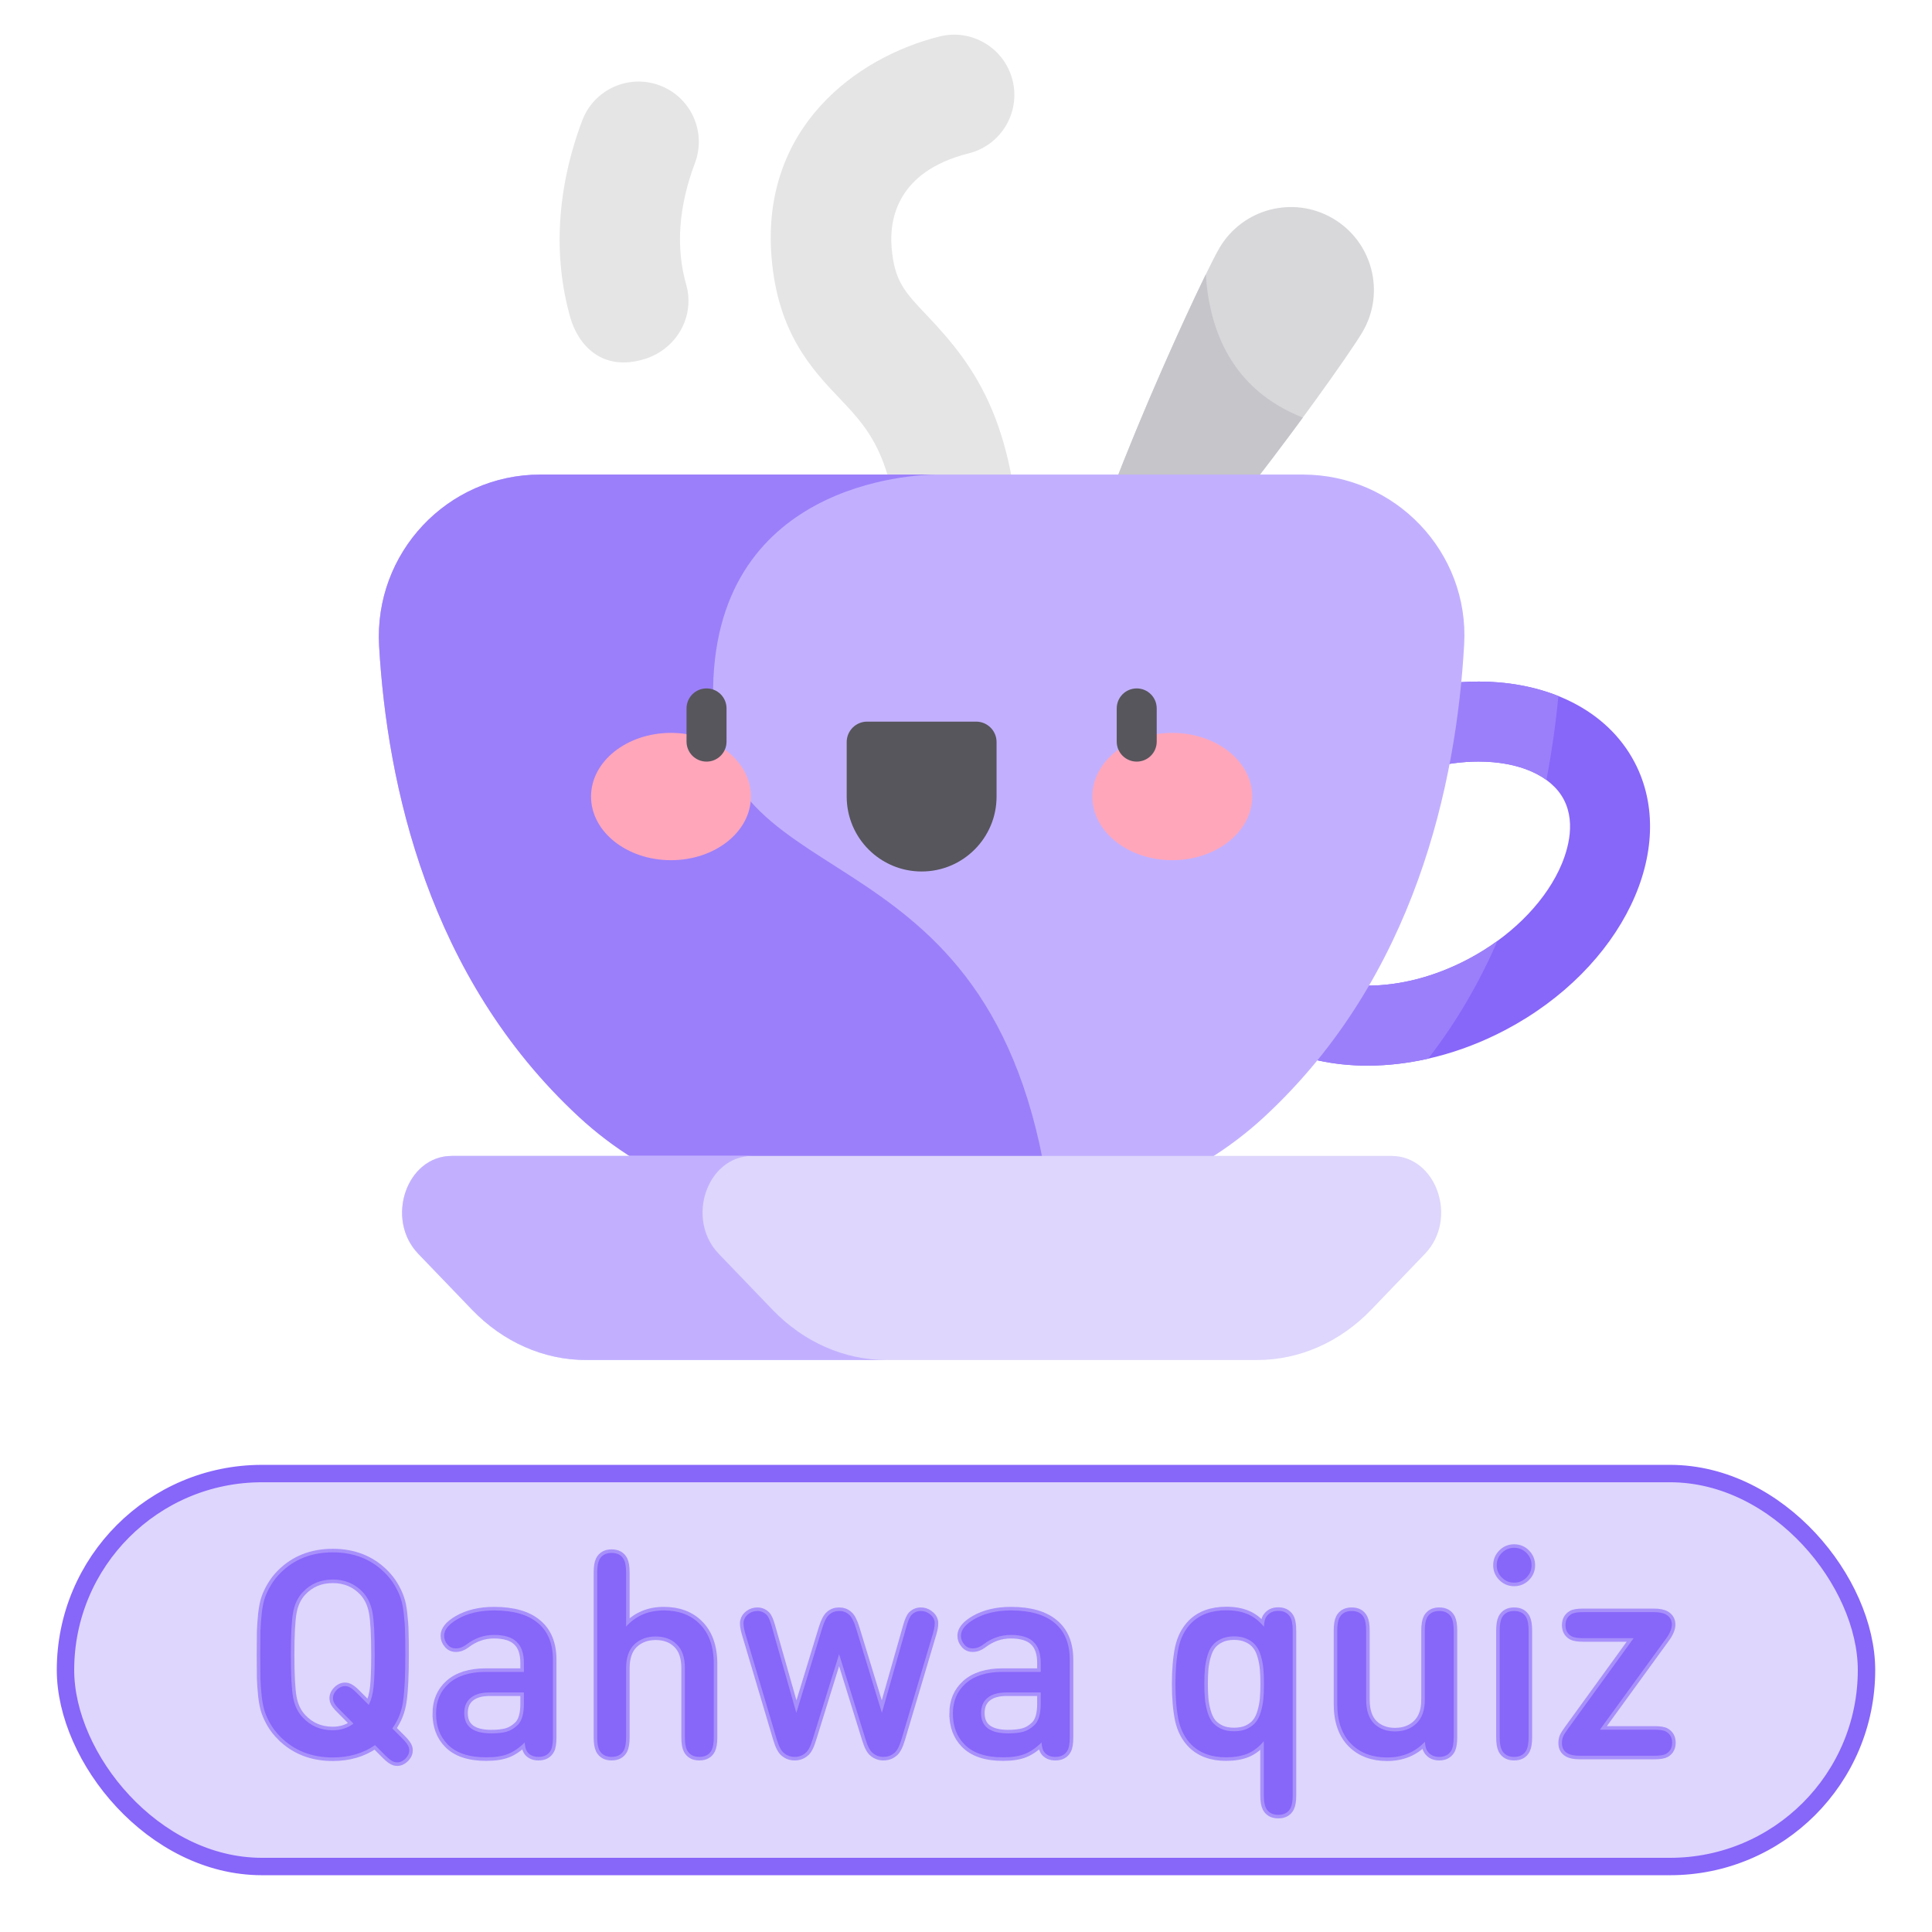 <?xml version="1.0" encoding="UTF-8" standalone="no"?>
<!-- Generator: Adobe Illustrator 19.0.0, SVG Export Plug-In . SVG Version: 6.00 Build 0)  -->

<svg
   xmlns:dc="http://purl.org/dc/elements/1.1/"
   xmlns:cc="http://creativecommons.org/ns#"
   xmlns:rdf="http://www.w3.org/1999/02/22-rdf-syntax-ns#"
   xmlns:svg="http://www.w3.org/2000/svg"
   xmlns="http://www.w3.org/2000/svg"
   xmlns:sodipodi="http://sodipodi.sourceforge.net/DTD/sodipodi-0.dtd"
   xmlns:inkscape="http://www.inkscape.org/namespaces/inkscape"
   version="1.1"
   id="Capa_1"
   x="0px"
   y="0px"
   viewBox="0 0 511.999 511.999"
   style="enable-background:new 0 0 511.999 511.999;"
   xml:space="preserve"
   sodipodi:docname="logo.svg"
   inkscape:version="0.92.4 (f8dce91, 2019-08-02)"><defs
   id="defs73" /><sodipodi:namedview
   pagecolor="#ffffff"
   bordercolor="#666666"
   borderopacity="1"
   objecttolerance="10"
   gridtolerance="10"
   guidetolerance="10"
   inkscape:pageopacity="0"
   inkscape:pageshadow="2"
   inkscape:window-width="1853"
   inkscape:window-height="1025"
   id="namedview71"
   showgrid="false"
   inkscape:zoom="0.46093841"
   inkscape:cx="67.254112"
   inkscape:cy="516.33797"
   inkscape:window-x="67"
   inkscape:window-y="27"
   inkscape:window-maximized="1"
   inkscape:current-layer="Capa_1" />














<rect
   style="opacity:1;fill:#ded6fc;fill-opacity:1;stroke:#8766fa;stroke-width:4.612;stroke-miterlimit:4;stroke-dasharray:none;stroke-opacity:1"
   id="rect1740"
   width="477.287"
   height="104.135"
   x="17.356"
   y="390.508"
   ry="52.068" /><g
   id="g1715"
   transform="matrix(0.686,0,0,0.686,93.222,9.186)"><path
     id="path2"
     d="m 435.295,280.814 c 15.774,0 28.072,5.464 32.9,14.617 5.152,9.768 1.013,21.415 -1.912,27.489 -6.467,13.428 -19.226,25.902 -35.005,34.223 -12.687,6.691 -26.128,10.228 -38.87,10.228 -15.778,0 -28.08,-5.464 -32.906,-14.617 -5.152,-9.768 -1.013,-21.415 1.912,-27.489 6.467,-13.428 19.226,-25.902 35.005,-34.223 12.686,-6.69 26.127,-10.227 38.873,-10.228 h 0.003 v 0 m -0.008,-30.906 c -17.077,0.001 -35.624,4.481 -53.287,13.796 -45.113,23.791 -67.424,70.114 -49.836,103.465 10.702,20.292 33.704,31.105 60.243,31.105 17.077,0 35.624,-4.481 53.287,-13.796 45.113,-23.791 67.424,-70.114 49.836,-103.465 -10.701,-20.292 -33.703,-31.107 -60.243,-31.105 z"
     style="fill:#8766fa;fill-opacity:1"
     inkscape:connector-curvature="0" /><path
     id="path4"
     d="m 382,263.705 c -45.113,23.791 -67.424,70.114 -49.836,103.465 10.702,20.292 33.704,31.105 60.243,31.105 7.576,0 15.442,-0.887 23.391,-2.682 11.147,-14.27 19.929,-29.773 26.839,-45.53 -3.558,2.591 -7.361,4.969 -11.361,7.078 -12.687,6.691 -26.128,10.228 -38.87,10.228 -15.778,0 -28.08,-5.464 -32.906,-14.617 -5.152,-9.768 -1.013,-21.415 1.912,-27.489 6.467,-13.428 19.226,-25.902 35.005,-34.223 12.686,-6.69 26.127,-10.227 38.873,-10.228 h 0.003 10e-4 c 10.793,0 19.956,2.561 26.215,7.108 2.222,-11.635 3.686,-22.599 4.639,-32.405 -9.237,-3.702 -19.735,-5.609 -30.86,-5.608 -17.078,0.002 -35.624,4.482 -53.288,13.798 z"
     style="fill:#9b7ffa;fill-opacity:1"
     inkscape:connector-curvature="0" /><path
     id="path6"
     d="M 390.499,114.787 C 381.583,130.075 295.281,249.579 279.992,240.663 264.704,231.747 326.218,97.788 335.134,82.5 344.05,67.212 363.671,62.046 378.96,70.962 c 15.289,8.915 20.455,28.537 11.539,43.825 z"
     style="fill:#d8d7da"
     inkscape:connector-curvature="0" /><path
     id="path8"
     d="m 367.408,147.93 c -27.515,-10.852 -36.127,-33.868 -37.484,-55.314 -17.274,35.324 -63.397,140.192 -49.93,148.046 10.925,6.372 58.115,-52.838 87.414,-92.732 z"
     style="fill:#c6c5ca"
     inkscape:connector-curvature="0" /><path
     id="path10"
     d="m 235,235.509 c -12.852,0 -23.269,-10.418 -23.269,-23.269 0,-47.242 -11.234,-59.057 -23.127,-71.567 -10.72,-11.274 -24.061,-25.306 -26.447,-54.734 -4.043,-49.879 32.419,-77.088 64.874,-85.234 12.47,-3.129 25.106,4.441 28.233,16.905 3.129,12.465 -4.44,25.106 -16.905,28.233 -27.937,7.011 -30.672,25.774 -29.814,36.334 1.057,13.039 5.046,17.235 13.787,26.428 18.938,19.92 35.938,42.834 35.938,103.633 -0.002,12.852 -10.419,23.271 -23.27,23.271 z"
     style="fill:#e5e5e5;fill-opacity:1"
     inkscape:connector-curvature="0" /><path
     id="path12"
     d="M 367.381,169.938 H 72.883 c -35.987,0 -64.396,30.331 -62.32,66.258 3.081,53.317 18.984,127.974 77.142,181.834 26.61,24.643 61.79,37.942 98.059,37.942 h 68.732 c 36.269,0 71.448,-13.299 98.058,-37.942 58.401,-54.085 74.193,-129.139 77.18,-182.5 1.997,-35.666 -26.632,-65.592 -62.353,-65.592 z"
     style="fill:#c2b0ff;fill-opacity:1"
     inkscape:connector-curvature="0" /><path
     id="path14"
     d="m 139.589,255.999 c -0.98,-83.307 78.222,-85.996 85.928,-86.061 H 72.883 c -35.987,0 -64.396,30.331 -62.32,66.258 3.081,53.317 18.984,127.974 77.142,181.834 26.61,24.643 61.79,37.942 98.059,37.942 h 68.732 c 5.237,0 10.451,-0.286 15.622,-0.835 C 251.844,301.62 140.555,338.04 139.589,255.999 Z"
     style="fill:#9b7ffa;fill-opacity:1"
     inkscape:connector-curvature="0" /><path
     id="path20"
     d="M 401.639,433.157 H 38.651 c -17.485,0 -25.844,24.394 -12.956,37.806 l 20.743,21.583 c 12.024,12.512 27.745,19.453 44.059,19.453 h 259.297 c 16.313,0 32.033,-6.941 44.059,-19.454 l 20.742,-21.583 c 12.889,-13.411 4.529,-37.805 -12.956,-37.805 z"
     style="fill:#ded6fc;fill-opacity:1"
     inkscape:connector-curvature="0" /><path
     id="path22"
     d="m 141.766,470.963 c -12.89,-13.412 -4.53,-37.806 12.956,-37.806 H 38.65 c -17.485,0 -25.844,24.394 -12.956,37.806 l 20.743,21.583 c 12.025,12.512 27.746,19.453 44.06,19.453 h 116.07 c -16.313,0 -32.033,-6.941 -44.059,-19.454 z"
     style="fill:#c2b0ff;fill-opacity:1"
     inkscape:connector-curvature="0" /><path
     id="path24"
     d="m 84.424,109.275 c -6.768,-23.798 -5.18,-50.106 4.594,-76.079 4.527,-12.027 17.946,-18.11 29.974,-13.583 12.027,4.527 18.109,17.947 13.583,29.974 -6.327,16.814 -7.467,32.612 -3.388,46.958 3.515,12.361 -3.742,24.943 -16.016,28.746 -16.76,5.194 -25.837,-5.782 -28.747,-16.016 z"
     style="fill:#e5e5e5;fill-opacity:1"
     inkscape:connector-curvature="0" /><path
     id="path26"
     d="m 220.144,323.276 v 0 c -15.988,0 -28.948,-12.961 -28.948,-28.948 v -21.047 c 0,-4.365 3.538,-7.903 7.903,-7.903 h 42.092 c 4.365,0 7.903,3.538 7.903,7.903 v 21.047 c -0.002,15.987 -12.961,28.948 -28.95,28.948 z"
     style="fill:#57565c"
     inkscape:connector-curvature="0" /><g
     id="g32">
	<ellipse
   id="ellipse28"
   ry="24.589"
   rx="30.878"
   cy="294.322"
   cx="123.312"
   style="fill:#ffa6bb" />
	<ellipse
   id="ellipse30"
   ry="24.589"
   rx="30.878"
   cy="294.322"
   cx="316.976"
   style="fill:#ffa6bb" />
</g><g
     id="g38">
	<path
   id="path34"
   d="m 303.236,280.829 c -4.268,0 -7.726,-3.459 -7.726,-7.726 v -12.827 c 0,-4.267 3.458,-7.726 7.726,-7.726 4.268,0 7.726,3.459 7.726,7.726 v 12.827 c 0,4.267 -3.458,7.726 -7.726,7.726 z"
   style="fill:#57565c"
   inkscape:connector-curvature="0" />
	<path
   id="path36"
   d="m 137.054,280.829 c -4.268,0 -7.726,-3.459 -7.726,-7.726 v -12.827 c 0,-4.267 3.458,-7.726 7.726,-7.726 4.268,0 7.726,3.459 7.726,7.726 v 12.827 c 0,4.267 -3.459,7.726 -7.726,7.726 z"
   style="fill:#57565c"
   inkscape:connector-curvature="0" />
</g></g>
<g
   id="g40">
</g>
<g
   id="g42">
</g>
<g
   id="g44">
</g>
<g
   id="g46">
</g>
<g
   id="g48">
</g>
<g
   id="g50">
</g>
<g
   id="g52">
</g>
<g
   id="g54">
</g>
<g
   id="g56">
</g>
<g
   id="g58">
</g>
<g
   id="g60">
</g>
<g
   id="g62">
</g>
<g
   id="g64">
</g>
<g
   id="g66">
</g>
<g
   id="g68">
</g>
<g
   aria-label="Qahwa quiz"
   style="font-style:normal;font-weight:normal;font-size:40px;line-height:1.25;font-family:sans-serif;letter-spacing:0px;word-spacing:0px;fill:#8766fa;fill-opacity:1;stroke:#8766fa;stroke-opacity:0.628;stroke-width:1;stroke-miterlimit:4;stroke-dasharray:none"
   id="text1719"
   transform="matrix(1.877,0,0,1.877,-224.457,-414.285)"><g
     id="g1751"
     style="fill:#8766fa;fill-opacity:1;stroke:#8766fa;stroke-opacity:0.628;stroke-width:1;stroke-miterlimit:4;stroke-dasharray:none"><path
       inkscape:connector-curvature="0"
       id="path1721"
       style="font-style:normal;font-variant:normal;font-weight:normal;font-stretch:normal;font-family:'DIN Round Pro';-inkscape-font-specification:'DIN Round Pro';fill:#8766fa;fill-opacity:1;stroke:#8766fa;stroke-opacity:0.628;stroke-width:1;stroke-miterlimit:4;stroke-dasharray:none"
       d="m 159.19,465.949 q -0.82,-0.82 -1.36,-1.72 -0.54,-0.92 -0.84,-1.78 -0.3,-0.86 -0.46,-2.26 -0.14,-1.4 -0.18,-2.54 -0.02,-1.14 -0.02,-3.28 0,-2.14 0.02,-3.28 0.04,-1.14 0.18,-2.54 0.16,-1.4 0.46,-2.26 0.3,-0.86 0.84,-1.76 0.54,-0.92 1.36,-1.74 2.9,-2.9 7.38,-2.9 4.46,0 7.36,2.9 0.82,0.82 1.36,1.74 0.54,0.9 0.84,1.78 0.32,0.86 0.46,2.24 0.16,1.38 0.18,2.54 0.04,1.16 0.04,3.28 0,4.4 -0.32,6.56 -0.3,2.14 -1.52,3.82 l 1.44,1.44 q 0.76,0.76 0.9,1.26 0.22,0.86 -0.48,1.56 -0.7,0.7 -1.56,0.48 -0.5,-0.14 -1.26,-0.9 l -1.48,-1.48 q -2.52,1.74 -5.96,1.74 -4.48,0 -7.38,-2.9 z m 8.38,-3.82 q -0.78,-0.74 -0.92,-1.26 -0.22,-0.86 0.48,-1.56 0.7,-0.7 1.56,-0.48 0.5,0.14 1.26,0.9 l 1.7,1.7 q 0.52,-1.04 0.68,-2.56 0.16,-1.52 0.16,-4.5 0,-4.28 -0.32,-6 -0.32,-1.74 -1.36,-2.86 -1.68,-1.78 -4.24,-1.78 -2.58,0 -4.24,1.78 -1.04,1.1 -1.36,2.84 -0.32,1.72 -0.32,6.02 0,4.3 0.32,6.02 0.32,1.72 1.36,2.82 1.68,1.8 4.24,1.8 1.68,0 2.92,-0.94 z" /><path
       inkscape:connector-curvature="0"
       id="path1723"
       style="font-style:normal;font-variant:normal;font-weight:normal;font-stretch:normal;font-family:'DIN Round Pro';-inkscape-font-specification:'DIN Round Pro';fill:#8766fa;fill-opacity:1;stroke:#8766fa;stroke-opacity:0.628;stroke-width:1;stroke-miterlimit:4;stroke-dasharray:none"
       d="m 181.149,462.649 q 0,-2.64 1.82,-4.26 1.84,-1.62 5.2,-1.62 h 5.38 v -1.26 q 0,-2.02 -1.02,-2.98 -1,-0.98 -3.22,-0.98 -2.1,0 -3.88,1.36 -0.7,0.54 -1.48,0.54 -0.74,0 -1.18,-0.54 -0.48,-0.54 -0.48,-1.26 0,-1.24 1.9,-2.34 2.12,-1.22 5.16,-1.22 4.08,0 6.18,1.78 2.12,1.76 2.12,5.2 v 10.92 q 0,1.3 -0.3,1.84 -0.5,0.94 -1.74,0.94 -0.94,0 -1.48,-0.58 -0.42,-0.48 -0.46,-1.46 -1.2,1.18 -2.4,1.64 -1.18,0.46 -3.04,0.46 -3.68,0 -5.46,-1.84 -1.62,-1.66 -1.62,-4.34 z m 3.98,-0.06 q 0,2.86 3.82,2.86 1.24,0 2.1,-0.22 0.88,-0.24 1.6,-0.94 0.9,-0.84 0.9,-3.02 v -1.6 h -4.8 q -1.78,0 -2.7,0.76 -0.92,0.74 -0.92,2.16 z" /><path
       inkscape:connector-curvature="0"
       id="path1725"
       style="font-style:normal;font-variant:normal;font-weight:normal;font-stretch:normal;font-family:'DIN Round Pro';-inkscape-font-specification:'DIN Round Pro';fill:#8766fa;fill-opacity:1;stroke:#8766fa;stroke-opacity:0.628;stroke-width:1;stroke-miterlimit:4;stroke-dasharray:none"
       d="m 207.981,456.249 v 9.74 q 0,1.22 -0.3,1.82 -0.5,0.96 -1.74,0.96 -1.24,0 -1.74,-0.96 -0.3,-0.6 -0.3,-1.82 v -23.24 q 0,-1.22 0.3,-1.82 0.5,-0.96 1.74,-0.96 1.24,0 1.74,0.96 0.3,0.6 0.3,1.82 v 7.62 q 2.06,-2.28 5.32,-2.28 3.12,0 5,1.84 2.06,2 2.06,5.72 v 10.34 q 0,1.22 -0.3,1.82 -0.5,0.96 -1.74,0.96 -1.24,0 -1.74,-0.96 -0.3,-0.6 -0.3,-1.82 v -9.74 q 0,-2.26 -1.14,-3.36 -1.12,-1.12 -2.98,-1.12 -1.84,0 -3.02,1.12 -1.16,1.12 -1.16,3.36 z" /><path
       inkscape:connector-curvature="0"
       id="path1727"
       style="font-style:normal;font-variant:normal;font-weight:normal;font-stretch:normal;font-family:'DIN Round Pro';-inkscape-font-specification:'DIN Round Pro';fill:#8766fa;fill-opacity:1;stroke:#8766fa;stroke-opacity:0.628;stroke-width:1;stroke-miterlimit:4;stroke-dasharray:none"
       d="m 238.055,454.269 -3.72,11.98 q -0.46,1.54 -1.04,1.98 -0.64,0.54 -1.5,0.54 -0.88,0 -1.52,-0.54 -0.58,-0.44 -1.04,-1.98 l -4.44,-14.94 q -0.34,-1.18 -0.2,-1.76 0.14,-0.58 0.68,-0.98 0.56,-0.4 1.24,-0.4 0.76,0 1.3,0.54 0.36,0.36 0.7,1.54 l 3.5,12.3 3.66,-11.98 q 0.44,-1.44 1,-1.9 0.56,-0.5 1.38,-0.5 0.82,0 1.38,0.5 0.56,0.46 1,1.9 l 3.66,11.98 3.5,-12.3 q 0.34,-1.18 0.7,-1.54 0.54,-0.54 1.3,-0.54 0.68,0 1.22,0.4 0.56,0.4 0.7,0.98 0.14,0.58 -0.2,1.76 l -4.44,14.94 q -0.46,1.54 -1.04,1.98 -0.64,0.54 -1.52,0.54 -0.86,0 -1.5,-0.54 -0.58,-0.44 -1.04,-1.98 z" /><path
       inkscape:connector-curvature="0"
       id="path1729"
       style="font-style:normal;font-variant:normal;font-weight:normal;font-stretch:normal;font-family:'DIN Round Pro';-inkscape-font-specification:'DIN Round Pro';fill:#8766fa;fill-opacity:1;stroke:#8766fa;stroke-opacity:0.628;stroke-width:1;stroke-miterlimit:4;stroke-dasharray:none"
       d="m 254.118,462.649 q 0,-2.64 1.82,-4.26 1.84,-1.62 5.2,-1.62 h 5.38 v -1.26 q 0,-2.02 -1.02,-2.98 -1,-0.98 -3.22,-0.98 -2.1,0 -3.88,1.36 -0.7,0.54 -1.48,0.54 -0.74,0 -1.18,-0.54 -0.48,-0.54 -0.48,-1.26 0,-1.24 1.9,-2.34 2.12,-1.22 5.16,-1.22 4.08,0 6.18,1.78 2.12,1.76 2.12,5.2 v 10.92 q 0,1.3 -0.3,1.84 -0.5,0.94 -1.74,0.94 -0.94,0 -1.48,-0.58 -0.42,-0.48 -0.46,-1.46 -1.2,1.18 -2.4,1.64 -1.18,0.46 -3.04,0.46 -3.68,0 -5.46,-1.84 -1.62,-1.66 -1.62,-4.34 z m 3.98,-0.06 q 0,2.86 3.82,2.86 1.24,0 2.1,-0.22 0.88,-0.24 1.6,-0.94 0.9,-0.84 0.9,-3.02 v -1.6 h -4.8 q -1.78,0 -2.7,0.76 -0.92,0.74 -0.92,2.16 z" /><path
       inkscape:connector-curvature="0"
       id="path1731"
       style="font-style:normal;font-variant:normal;font-weight:normal;font-stretch:normal;font-family:'DIN Round Pro';-inkscape-font-specification:'DIN Round Pro';fill:#8766fa;fill-opacity:1;stroke:#8766fa;stroke-opacity:0.628;stroke-width:1;stroke-miterlimit:4;stroke-dasharray:none"
       d="m 302.099,450.949 v 23.22 q 0,1.22 -0.3,1.82 -0.5,0.96 -1.74,0.96 -1.24,0 -1.74,-0.96 -0.3,-0.6 -0.3,-1.82 v -7.62 q -1.06,1.26 -2.34,1.78 -1.26,0.5 -2.98,0.5 -3.12,0 -4.92,-1.8 -1.34,-1.36 -1.8,-3.46 -0.44,-2.12 -0.44,-5.1 0,-3 0.44,-5.12 0.46,-2.12 1.8,-3.48 1.8,-1.8 4.96,-1.8 1.68,0 2.94,0.52 1.28,0.52 2.36,1.8 0.04,-1.02 0.36,-1.44 0.56,-0.8 1.66,-0.8 1.14,0 1.68,0.86 0.36,0.6 0.36,1.94 z m -12.4,5.42 q -0.08,0.88 -0.08,2.08 0,1.2 0.08,2.1 0.08,0.88 0.34,1.8 0.26,0.92 0.7,1.5 0.46,0.56 1.22,0.94 0.78,0.36 1.86,0.36 1.08,0 1.86,-0.36 0.78,-0.38 1.22,-0.94 0.46,-0.58 0.72,-1.5 0.26,-0.92 0.34,-1.8 0.08,-0.9 0.08,-2.1 0,-1.2 -0.08,-2.08 -0.08,-0.9 -0.34,-1.82 -0.26,-0.92 -0.72,-1.48 -0.44,-0.58 -1.22,-0.94 -0.78,-0.38 -1.86,-0.38 -1.08,0 -1.86,0.38 -0.76,0.36 -1.22,0.94 -0.44,0.56 -0.7,1.48 -0.26,0.92 -0.34,1.82 z" /><path
       inkscape:connector-curvature="0"
       id="path1733"
       style="font-style:normal;font-variant:normal;font-weight:normal;font-stretch:normal;font-family:'DIN Round Pro';-inkscape-font-specification:'DIN Round Pro';fill:#8766fa;fill-opacity:1;stroke:#8766fa;stroke-opacity:0.628;stroke-width:1;stroke-miterlimit:4;stroke-dasharray:none"
       d="m 320.748,460.689 v -9.74 q 0,-1.22 0.3,-1.82 0.5,-0.96 1.74,-0.96 1.24,0 1.74,0.96 0.3,0.6 0.3,1.82 v 15.02 q 0,1.34 -0.36,1.94 -0.54,0.86 -1.68,0.86 -1.1,0 -1.66,-0.8 -0.32,-0.46 -0.36,-1.34 -2.1,2.22 -5.34,2.22 -3.1,0 -5,-1.84 -2.04,-1.98 -2.04,-5.72 v -10.34 q 0,-1.22 0.3,-1.82 0.5,-0.96 1.74,-0.96 1.24,0 1.74,0.96 0.3,0.6 0.3,1.82 v 9.74 q 0,2.26 1.12,3.38 1.14,1.1 2.96,1.1 1.84,0 3.02,-1.12 1.18,-1.14 1.18,-3.36 z" /><path
       inkscape:connector-curvature="0"
       id="path1735"
       style="font-style:normal;font-variant:normal;font-weight:normal;font-stretch:normal;font-family:'DIN Round Pro';-inkscape-font-specification:'DIN Round Pro';fill:#8766fa;fill-opacity:1;stroke:#8766fa;stroke-opacity:0.628;stroke-width:1;stroke-miterlimit:4;stroke-dasharray:none"
       d="m 335.403,465.989 q 0,1.22 -0.3,1.82 -0.5,0.96 -1.74,0.96 -1.24,0 -1.74,-0.96 -0.3,-0.6 -0.3,-1.82 v -15.04 q 0,-1.22 0.3,-1.82 0.5,-0.96 1.74,-0.96 1.24,0 1.74,0.96 0.3,0.6 0.3,1.82 z m -3.78,-22.54 q -0.72,-0.72 -0.72,-1.74 0,-1.02 0.72,-1.74 0.72,-0.72 1.74,-0.72 1.02,0 1.74,0.72 0.72,0.72 0.72,1.74 0,1.02 -0.72,1.74 -0.72,0.72 -1.74,0.72 -1.02,0 -1.74,-0.72 z" /><path
       inkscape:connector-curvature="0"
       id="path1737"
       style="font-style:normal;font-variant:normal;font-weight:normal;font-stretch:normal;font-family:'DIN Round Pro';-inkscape-font-specification:'DIN Round Pro';fill:#8766fa;fill-opacity:1;stroke:#8766fa;stroke-opacity:0.628;stroke-width:1;stroke-miterlimit:4;stroke-dasharray:none"
       d="m 343.11,448.329 h 9.94 q 1.18,0 1.76,0.34 0.82,0.48 0.82,1.42 0,0.86 -0.82,1.98 l -9.34,12.86 h 7.7 q 1.2,0 1.66,0.28 0.84,0.5 0.84,1.56 0,1.06 -0.84,1.56 -0.5,0.28 -1.66,0.28 h -10.5 q -1.2,0 -1.76,-0.34 -0.8,-0.44 -0.8,-1.44 0,-0.52 0.16,-0.92 0.18,-0.4 0.66,-1.06 l 9.3,-12.84 h -7.12 q -1.16,0 -1.66,-0.28 -0.84,-0.5 -0.84,-1.56 0,-1.06 0.84,-1.56 0.46,-0.28 1.66,-0.28 z" /></g></g></svg>